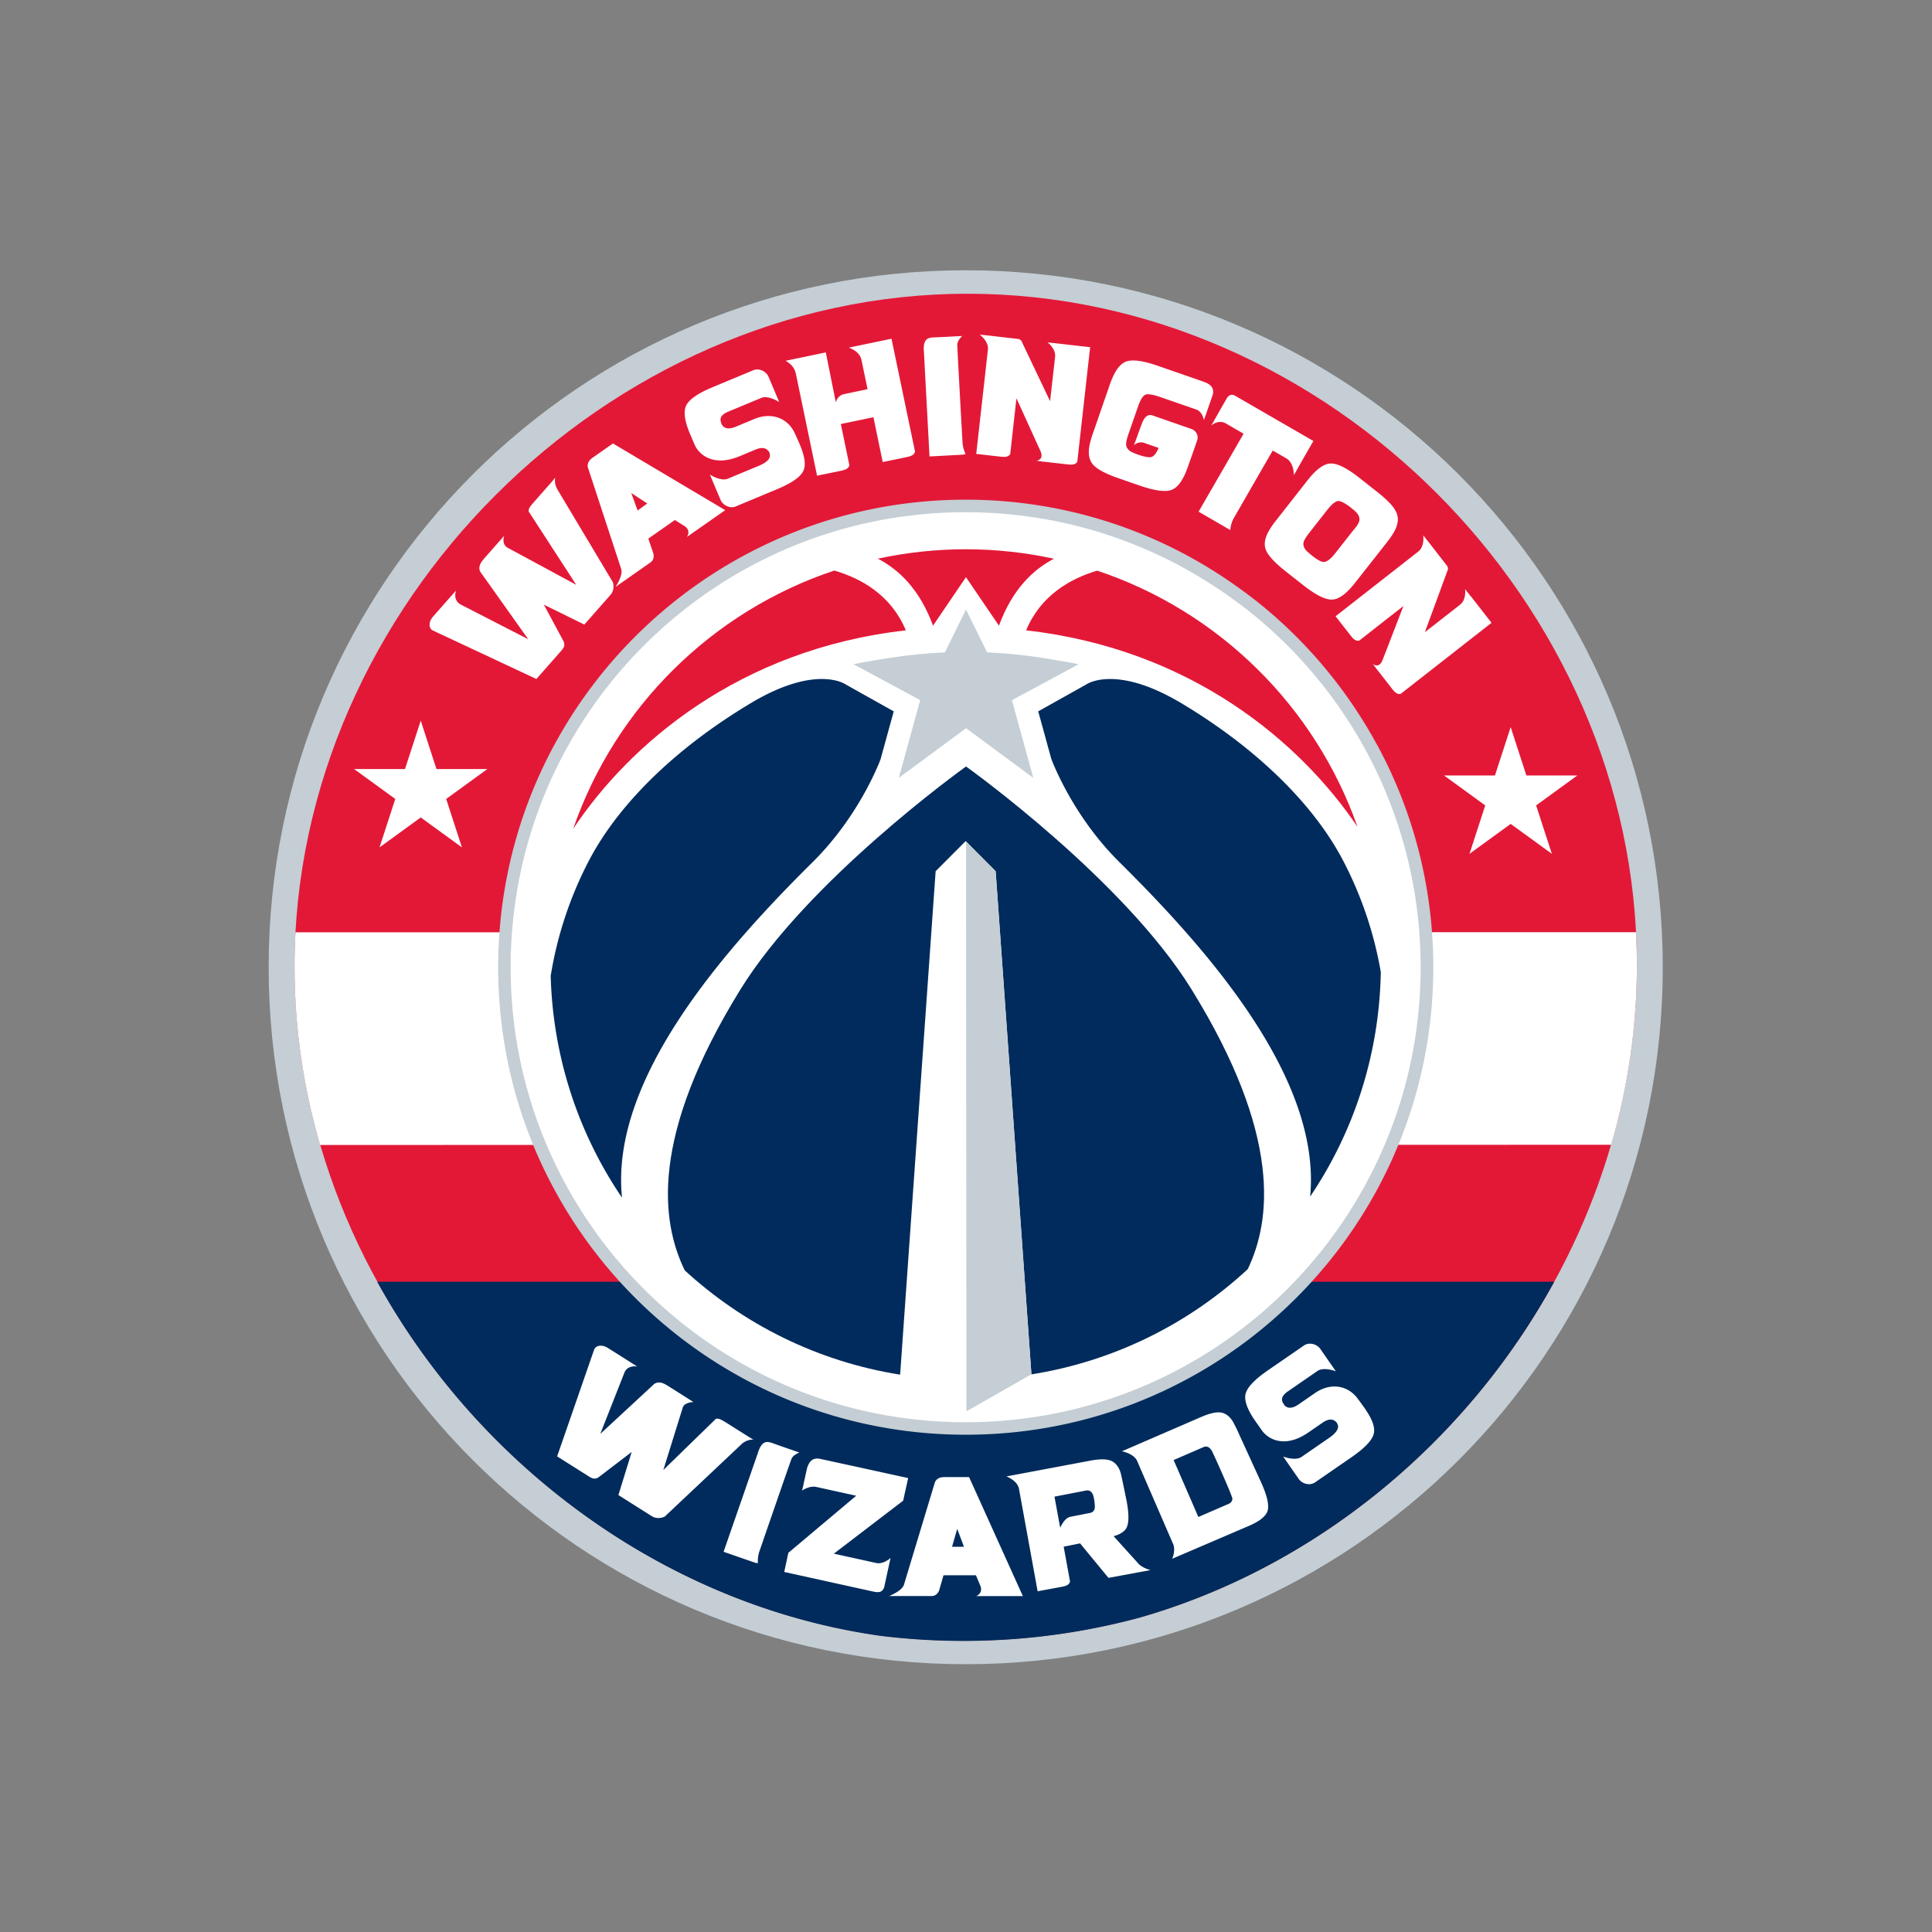<svg width="512" height="512" xmlns="http://www.w3.org/2000/svg"><rect width="100%" height="100%" fill="#808080" stroke="none"/><g fill="none" fill-rule="evenodd"><path d="M255.923 71.623c-102.036 0-184.726 82.668-184.726 184.71 0 102.034 82.69 184.702 184.726 184.702 102.015 0 184.728-82.668 184.728-184.7 0-102.044-82.71-184.712-184.72-184.712" fill="#C4CED4"/><path d="M256.424 77.843c-95.566 0-178.37 82.686-178.37 178.27 0 87.747 69.76 165.196 155.115 177.333 7.2.89 14.53 1.36 21.98 1.37 16.42-.005 32.09-2.17 46.99-6.2 74.55-21.404 131.65-93.06 131.65-172.946 0-95.582-81.77-177.827-177.37-177.827z" fill="#E31837"/><path d="M433.562 247.045l-355.252.03c-.17 3.042-.256 6.096-.256 9.167 0 16.195 2.38 32.037 6.794 47.187 41.834-.01 299.58-.03 342.128-.05 4.43-15.28 6.817-31.26 6.817-47.59 0-2.93-.08-5.85-.23-8.76" fill="#FFF"/><path d="M233.14 433.493c7.205.893 14.54 1.362 21.982 1.37h.243a178.918 178.918 0 0046.748-6.2c46.675-13.398 86.504-46.497 109.768-88.978H99.97c27.15 49.216 76.752 85.785 133.18 93.808" fill="#002B5C"/><path d="M255.093 117.59s-1.4-25.082-1.405-26.237c.007-1.15 1.3-2.304 1.3-2.304-.89.01-4.343.26-7.99.38-.887.18-2.49.22-2.147 3.88l1.48 27.66 8.92-.48.65-.183s-.59-1.01-.8-2.73m89.714 4.937l3.246-5.65-13.18-7.614s-.05-.05-.13-.08l-7.48-4.32c-1.07-.62-1.84.19-2.1.61-.266.43-2.984 5.22-2.984 5.22h.005l-1.202 2.12s1.823-1.766 3.912-.558l4.664 2.694L317.64 135.6l8.4 4.866s.03-1.37.793-2.925c0 0 6.605-11.486 10.455-18.145l3.6 2.072c2.073 1.196 2.006 4.452 2.006 4.452l1.94-3.43zm-25.719-21.315l-12.278-4.26c-3.96-1.375-6.767-1.734-8.437-1.107-1.66.64-3.09 2.67-4.28 6.12l-4.49 12.98c-.532 1.52-.87 2.8-.992 3.84-.254 2.02.206 3.59 1.375 4.686 1.155 1.103 3.315 2.203 6.49 3.306l5.543 1.92c4.006 1.39 6.843 1.758 8.49 1.125 1.663-.64 3.097-2.67 4.296-6.122 0 0 2.15-6.07 2.45-6.99.518-1.677-.74-2.743-1.444-2.988l-10.396-3.614c-1.224-.423-2 .506-2.434 1.29-.42.79-1.96 5.23-1.96 5.23l-.546 1.38s1.174-1.153 2.732-.62l3.824 1.33c-.58 1.4-1.22 2.192-1.883 2.402-.597.21-1.856-.03-3.79-.7 0 0-1.342-.52-1.706-.74-.93-.592-1.337-1.363-1.21-2.345.07-.56.28-1.33.623-2.34l2.497-7.185c.665-1.923 1.35-2.996 2.05-3.225.71-.21 2.02.005 3.95.678l9.446 3.277c1.703.592 2.03 2.82 2.03 2.82l.664-1.885 1.675-4.85c.487-1.85-.68-2.84-2.272-3.39m-94.159-9.088s2.82.9 3.292 3.095l.04.092 1.624 7.82-6.202 1.3c-1.826.376-2.21 2.183-2.21 2.183l-2.65-13.23-10.68 2.226s2.21 1.02 2.673 3.22l.05.09 5.64 27.14 6.24-1.29c1.22-.26 2.1-.54 2.326-1.5l-2.274-10.906 8.644-1.8 2.46 11.88 6.233-1.29c1.23-.253 2.11-.543 2.33-1.495l-6.23-29.9-11.293 2.35zm133.641 48.451l-4.688 5.966c-1.267 1.634-2.31 2.407-3.15 2.377-.632.01-1.74-.63-3.356-1.898l.7.53c-1.11-.88-1.79-1.48-2.06-1.8-.68-.87-.81-1.72-.37-2.61.25-.51.7-1.17 1.35-2.01l4.7-5.99c1.26-1.6 2.27-2.388 2.99-2.386.74.037 1.91.67 3.52 1.936l-.66-.512c1.11.875 1.8 1.48 2.07 1.83.685.834.813 1.715.376 2.603-.243.5-.712 1.15-1.407 1.95m11.117-.16c.898-1.83.95-3.494.136-4.986-.66-1.34-2.34-3.065-5.02-5.17l-4.6-3.63c-3.29-2.59-5.833-3.85-7.61-3.79-1.78.05-3.794 1.505-6.06 4.374l-8.472 10.8c-.996 1.268-1.716 2.37-2.176 3.31-.897 1.83-.99 3.45-.245 4.86.737 1.425 2.425 3.173 5.063 5.248l4.603 3.63c3.33 2.623 5.9 3.9 7.66 3.836 1.787-.056 3.796-1.52 6.058-4.387l8.49-10.797c.987-1.26 1.717-2.36 2.18-3.3m-159.26-25.938c-2.032-3.895-6.27-5.228-10.577-3.435l-4.854 2.023c-1.748.73-2.977.597-3.667-.403a8.28 8.28 0 01-.23-.494c-.217-.72-.76-1.98 1.83-3.06l8.76-3.65c1.89-.79 4.76 1.1 4.76 1.1l-2.8-6.65c-.614-1.474-2.508-2.43-4.05-1.79l-10.73 4.47c-3.868 1.61-6.206 3.2-7.023 4.786-.817 1.57-.503 4.07.894 7.453l1.233 2.884c.188.435.412.847.668 1.217.984 1.423 2.355 2.373 4.134 2.85 2.112.543 4.53.24 7.262-.9l4.175-1.74c1.61-.672 2.78-.496 3.48.527.19.273.28.577.29.9 0 0 .47 1.464-2.85 2.848l-8.43 3.51c-1.89.64-4.62-1.143-4.62-1.143s1.73 4.12 2.8 6.65c.614 1.474 2.506 2.43 4.05 1.79l.835-.35 5.794-2.414 4.204-1.753c3.87-1.613 6.202-3.196 7.016-4.79.826-1.585.476-3.875-.924-7.233 0 0-1.086-2.5-1.447-3.19m179.313 43.555l-1.512-1.9s.42 2.732-1.325 4.114l.048-.036-9.37 7.318 6.04-16.458c.148-.416.07-.817-.232-1.212-.684-.877-4.626-5.95-4.626-5.95l-1.624-2.055s.435 2.94-1.324 4.32l-21.906 17.14 3.92 5.02c.76.98 1.413 1.65 2.37 1.42 0 0 5.513-4.327 11.695-9.16l-5.566 14.416c-.99 2.295-2.542.93-2.542.93l1.113 1.516.02-.005 3.9 5c.77.984 1.413 1.645 2.362 1.414l24.06-18.815-5.485-7.034zM280.016 90.99l-2.416-.25s2.246 1.612 2.01 3.825l.01-.06-1.336 11.82-7.53-15.833c-.198-.39-.532-.622-1.033-.68-1.1-.123-7.48-.86-7.48-.86l-2.6-.278s2.41 1.75 2.168 3.974l-3.096 27.64 6.333.72c1.235.14 2.175.147 2.678-.697 0 0 .77-6.96 1.647-14.76l6.4 14.07c.95 2.31-1.115 2.47-1.115 2.47l1.864.27.01-.016 6.3.714c1.24.14 2.17.14 2.667-.7l3.4-30.35-8.86-1.01zm-132.884 35.605l-.924 1.114-4.955 5.62c-.023.03-.032.05-.07.09-.672.76-1.145 1.41-1.088 2.11l12.61 19.45-17.77-9.61c-2.257-.91-1.314-3.377-1.314-3.377L131.84 144l-3.65 4.14c-.02.03-.02.056-.06.097-.92 1.047-1.38 2.1-.89 3.23l12.747 17.934-17.815-9.15c-2.31-1.185-1.31-3.754-1.31-3.754l-1.887 2.12-4.197 4.762c-.016.026-.03.05-.077.104-.96 1.09-1.2 2.66-.27 3.42.135.116.055.077.055.077l27.66 12.96 6.494-7.368c.88-1 1.133-1.54.723-2.596l-5.24-9.737 10.728 5.28 6.92-7.85c.86-.97.98-2.35.63-3.4l-14.71-24.605c-.95-1.674-.54-3.08-.54-3.08m21.833 8.71l-1.702-4.655 4.25 2.79-2.548 1.86zm-6.563-17.755l-5.26 3.68c-1.05.74-1.51 1.44-1.4 2.55l8.86 27.01c.57 1.69-1.49 4.75-1.49 4.75l9.24-6.47c.83-.59 1.03-1.57.74-2.5l-1.304-3.82 7.04-4.93 2.747 1.723c1.578 1.304.446 2.763.446 2.763l10.15-7.1-29.755-17.675zM111.5 190.975l4.168 12.827h13.488l-10.912 7.93 4.168 12.83-10.913-7.93-10.92 7.93 4.17-12.83-10.91-7.93h13.49l4.17-12.827zm288.847 1.709l-4.17 12.828H382.69l10.912 7.93-4.168 12.83 10.913-7.93 10.912 7.93-4.17-12.83 10.91-7.93h-13.49l-4.17-12.828zM252.3 409.916l1.374-4.763 1.784 4.763H252.3zm4.53-18.476h-6.423c-1.295.004-2.068.316-2.617 1.283l-8.225 27.21c-.503 1.71-3.946 3.037-3.946 3.037h11.27c1.01 0 1.74-.694 2.03-1.625l1.12-3.875h8.592l1.262 2.985c.543 1.975-1.22 2.52-1.22 2.52h12.39l-14.25-31.535zm32.895 4.912c.234.654.556 2.926.352 3.525-.194.59-.6.95-1.22 1.066l-5.153 1.016c-1.174.21-2.034 1.43-2.74 2.9l-1.518-8.23 8.36-1.62c.903-.168 1.553.266 1.92 1.33m12.16 18.254l-6.775-7.497c1.58-.367 2.85-1.23 3.32-2.014.77-1.27.81-3.697.14-7.275 0 0-1.27-6.266-1.52-7.243-.49-1.89-1.546-3.03-2.696-3.476-1.127-.45-2.9-.465-5.3-.02l-22.34 4.2s2.83 1.05 3.306 3.174l4.963 27.263 6.23-1.155c1.232-.23 2.12-.477 2.36-1.436l-1.69-9.23 4.35-.87 7.52 9.14 11.14-2.065s-1.93-.48-2.996-1.503m19.187-30.212c.378.59 5.576 12.2 5.514 12.823-.06.63-.38 1.078-.96 1.33l-8.06 3.488-4.72-10.86a389.2 389.2 0 00-1.84-4.225l7.882-3.414c.85-.368 1.576-.09 2.17.858m5.863-7.263c-.91-1.74-2.19-2.6-3.398-2.78-1.207-.18-2.94.2-5.18 1.17l-21.04 9.11s2.925.52 3.954 2.37l9.74 22.48c.427 1.596-.16 3.31-.43 3.658l20.474-8.776c2.78-1.203 4.398-2.52 4.856-3.905.464-1.412-.04-3.784-1.485-7.124l-6.083-13.295c-.643-1.47-.94-2-1.405-2.895m-87.591 20.583l1.327-6s-23.338-5.114-23.663-5.148c-1.914-.22-2.656 1.02-3.14 2.56l-.927 4.2.018.003-.41 1.72s1.73-1.294 3.62-1.018l10.74 2.364-17.99 15.13-1.09 5.07 23.42 5.16c1.5.33 2.545.38 3.07-1.133l1.687-7.748s-1.752 1.686-3.683 1.37l-11.345-2.5 18.383-14.05zm-38.192 13.709s8.18-23.753 8.613-24.824c.44-1.06 2.073-1.643 2.073-1.643-.826-.33-4.12-1.4-7.545-2.66-.888-.17-2.39-.73-3.452 2.78l-9.085 26.17 8.437 2.93.673.08s-.17-1.17.286-2.84m-1.468-29.881l-1.247-.737-6.34-4a.345.345 0 01-.11-.05c-.868-.54-1.58-.91-2.268-.74l-13.93 13.56 5.096-16.38c.317-1.58 2.873-1.63 2.873-1.63l-2.26-1.44-4.67-2.95a.34.34 0 01-.1-.05c-1.18-.742-2.29-1.03-3.33-.37L159.082 380l6.286-15.958c.802-2.47 3.5-1.89 3.5-1.89l-2.394-1.53-5.367-3.39c-.027-.01-.057-.02-.116-.06-1.227-.776-2.81-.77-3.416.27-.095.15-.07.065-.07.065l-9.86 28.45 8.3 5.242c1.123.71 1.7.88 2.68.3l8.78-6.712-3.52 11.423 8.848 5.59c1.09.694 2.475.596 3.46.086l20.513-19.34c1.506-1.207 2.96-1.028 2.96-1.028m159.9-11.193c-2.796-3.386-7.218-3.814-11.06-1.164l-4.33 2.99c-1.558 1.08-2.786 1.2-3.67.37-.032-.03-.3-.39-.327-.43-.37-.665-1.16-1.786 1.15-3.38l7.81-5.386c1.68-1.164 4.88.086 4.88.086s-2.55-3.678-4.12-5.93c-.91-1.32-2.96-1.86-4.34-.914l-9.56 6.592c-3.45 2.38-5.41 4.422-5.88 6.138-.473 1.704.355 4.09 2.423 7.108l1.802 2.567c.27.39.58.75.905 1.05 1.26 1.19 2.796 1.84 4.638 1.94 2.18.09 4.48-.705 6.915-2.39l3.727-2.57c1.44-.99 2.618-1.06 3.52-.21.24.23.4.507.47.825 0 0 .767 1.33-2.197 3.376l-7.517 5.18c-1.714 1.02-4.75-.17-4.75-.17s2.55 3.677 4.12 5.93c.902 1.32 2.954 1.86 4.33.91l.744-.51 5.167-3.564 3.75-2.586c3.453-2.384 5.404-4.41 5.87-6.14.476-1.72-.343-3.89-2.407-6.887 0 0-1.583-2.22-2.08-2.823" fill="#FFF"/><path d="M364.895 197.328a124.48 124.48 0 00-30.072-36.533c-2.29-1.894-4.67-3.68-7.095-5.406-20.205-14.41-44.892-22.92-71.59-22.97h-.22c-66.205 0-120.303 51.95-123.723 117.33-.115 2.11-.17 4.23-.174 6.37v.21c.01 17.09 3.47 33.38 9.73 48.19.78 1.853 1.61 3.68 2.48 5.486a124.336 124.336 0 0037.507 45.552c20.647 15.463 46.284 24.63 74.064 24.66h.168c14.96-.003 29.29-2.654 42.56-7.51 47.4-17.35 81.248-62.83 81.31-116.247v-.16c-.003-17.082-3.464-33.36-9.72-48.17a123.741 123.741 0 00-5.208-10.82" fill="#C4CED4"/><path d="M367.043 209.44a119.089 119.089 0 00-5.067-10.53 121.112 121.112 0 00-29.267-35.554c-2.23-1.844-4.55-3.58-6.91-5.262-19.67-14.014-43.69-22.303-69.68-22.35h-.216c-64.43.004-117.08 50.558-120.408 114.19-.11 2.054-.167 4.12-.17 6.2v.21c.003 16.634 3.373 32.48 9.465 46.9.76 1.8 1.567 3.58 2.41 5.338a120.916 120.916 0 0027.576 36.963c2.85 2.6 5.83 5.056 8.917 7.374 20.092 15.04 45.04 23.96 72.08 23.99h.164c14.556-.01 28.506-2.59 41.42-7.31 46.13-16.89 79.067-61.15 79.13-113.14v-.153c-.003-16.625-3.37-32.47-9.46-46.88" fill="#FFF"/><path d="M233.4 201.06l2.795-10.17.66-2.37-12.833-7.19s-7.485-5.192-24.225 4.52c-19.6 11.557-35.544 26.503-43.796 42.36a100.767 100.767 0 00-10.06 30.396c.59 21.76 7.46 41.95 18.9 58.795-3.26-31.35 27.04-65.71 50.76-89.17 12.53-12.52 17.81-27.16 17.81-27.16m78.782-15.224c-16.74-9.71-24.225-4.514-24.225-4.514l-12.83 7.186.657 2.37 2.796 10.17s5.28 14.64 17.81 27.16c23.66 23.39 53.86 57.6 50.8 88.89 11.506-17.04 18.33-37.48 18.728-59.49a100.679 100.679 0 00-9.924-29.42c-8.25-15.85-24.2-30.8-43.796-42.36" fill="#002B5C"/><path d="M271.93 167.05c43.985 4.968 72.893 29.93 87.818 52.07-11.23-31.95-36.787-57.145-68.97-67.893-7.098 2.098-14.965 6.51-18.848 15.822m-31.87.001c-3.9-9.362-11.834-13.773-18.962-15.85-32.38 10.79-58.06 36.222-69.2 68.447 14.827-22.27 43.838-47.592 88.163-52.598m7.199-1.239l8.73-12.854 8.742 12.853c3.505-9.58 9.033-14.86 14.576-17.74-7.506-1.63-15.29-2.5-23.28-2.51-8.03-.01-15.845.87-23.393 2.49 5.557 2.87 11.103 8.132 14.626 17.75" fill="#E31837"/><path d="M255.992 203.14c-1.27.908-41.877 30.134-59.767 59.073-24.145 39.06-21.008 61.587-14.76 74.446 15.558 14.3 35.25 24.18 57.08 27.64l9.41-133.42 7.847-7.87.1-.107v.002l.01-.004.098.106 7.843 7.87 9.48 133.306-.126.066c22.002-3.475 41.836-13.43 57.464-27.91 6.16-12.903 9.07-35.378-14.9-74.14-17.89-28.94-58.5-58.167-59.77-59.076" fill="#002B5C"/><path d="M263.853 230.892l-7.842-7.868.1 150.99 17.1-9.747.01-.004.125-.067-9.477-133.304zm15.612-56.024c-4.775-.82-9.58-1.478-14.45-1.784l-3.438-.218-.07-.14-.07-.143-1.38-2.812-.086-.17-3.97-8.08-1.28 2.61-2.56 5.21v.008l-.11.217-.105.22-1.38 2.813-.114.236-.023.046-3.433.215c-4.868.306-9.68.965-14.454 1.784-2.12.363-4.256.683-6.35 1.145l6.748 3.636 6.75 3.64 2.083 1.12 2.09 1.13-1.264 4.57-.07.252-.58 2.117-3.756 13.644.003-.003v.005l8.55-6.31 5.798-4.278 1.71-1.26 1.71-1.26v-.073l.05.04.053-.04v.07l1.71 1.26 1.71 1.264 14.343 10.59-3.757-13.648-.328-1.18-.323-1.184-1.26-4.57 1.352-.735 2.82-1.512 9.11-4.91 4.386-2.364h-.005.006c-2.096-.46-4.228-.78-6.35-1.143" fill="#C4CED4"/></g></svg>
